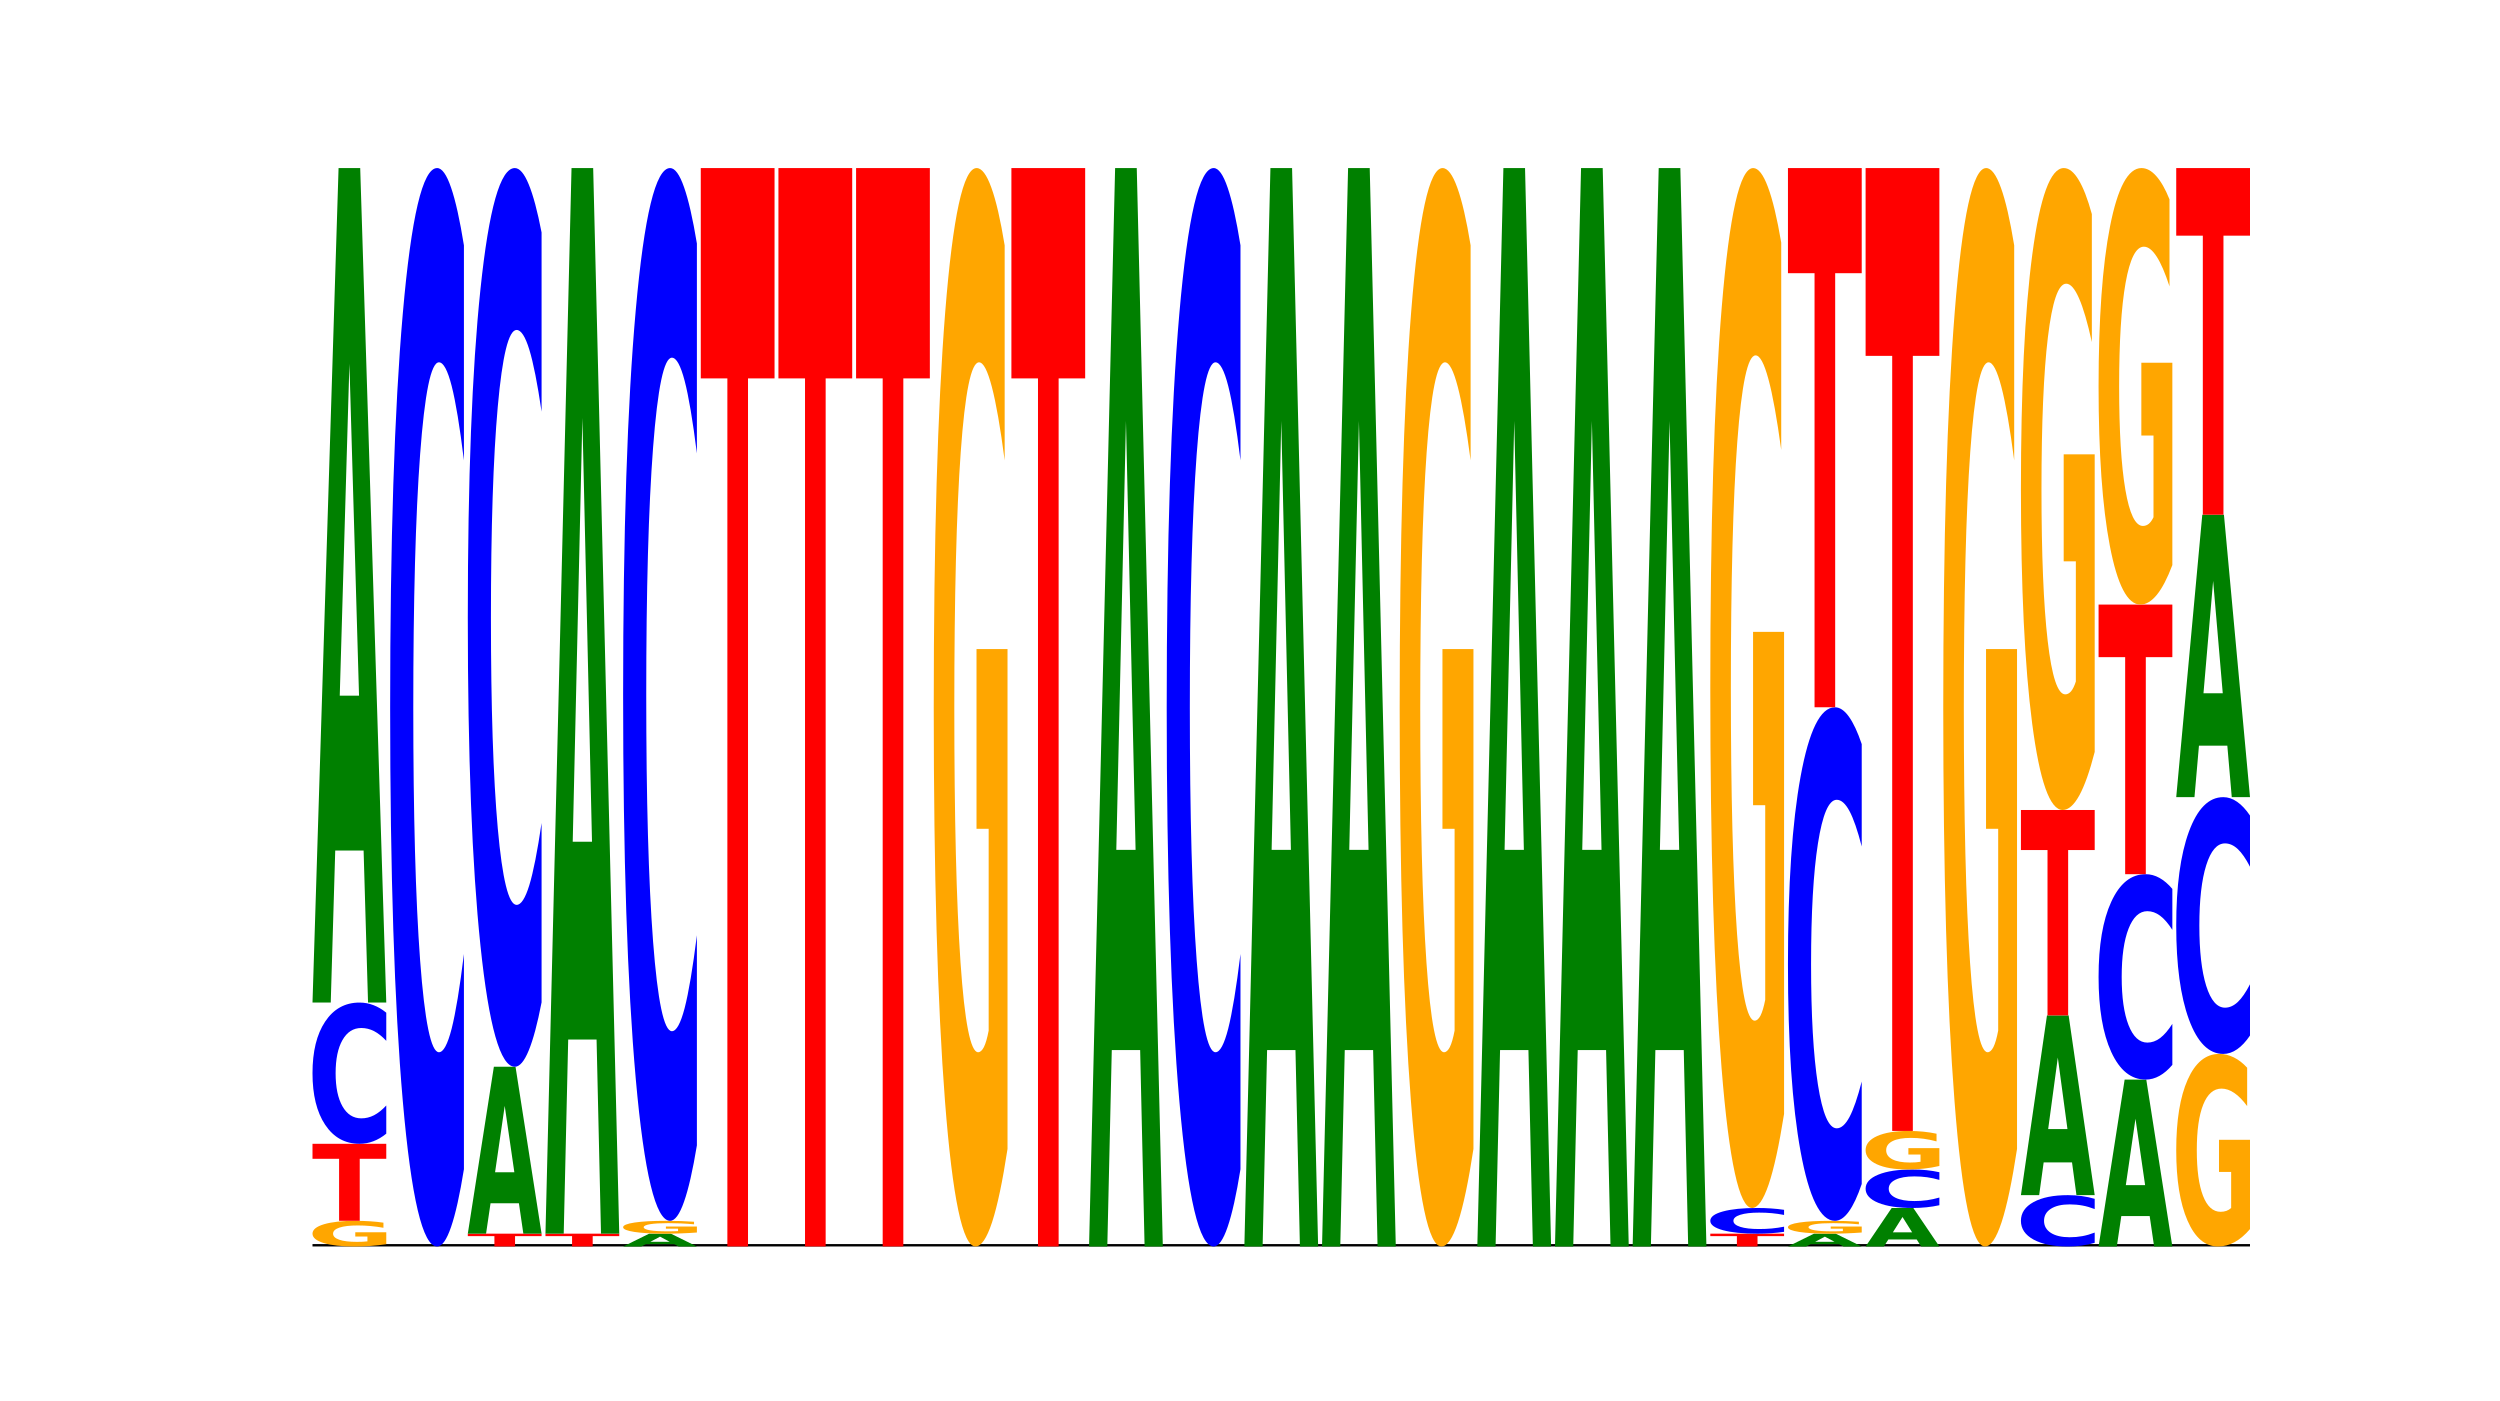 <?xml version="1.0" encoding="utf-8" standalone="no"?>
<!DOCTYPE svg PUBLIC "-//W3C//DTD SVG 1.1//EN"
  "http://www.w3.org/Graphics/SVG/1.1/DTD/svg11.dtd">
<svg xmlns:xlink="http://www.w3.org/1999/xlink" width="257.04pt" height="144pt" viewBox="0 0 257.04 144" xmlns="http://www.w3.org/2000/svg" version="1.1">
 <defs>
  <style type="text/css">*{stroke-linejoin: round; stroke-linecap: butt}</style>
 </defs>
 <g id="figure_1">
  <g id="patch_1">
   <path d="M 0 144 
L 257.04 144 
L 257.04 0 
L 0 0 
z
" style="fill: #ffffff"/>
  </g>
  <g id="axes_1">
   <g id="line2d_1">
    <path d="M 32.13 128.16 
L 231.336 128.16 
" clip-path="url(#pb9d78929ca)" style="fill: none; stroke: #000000; stroke-width: 0.5; stroke-linecap: square"/>
   </g>
   <g id="patch_2">
    <path d="M 39.715 127.921 
Q 38.95 128.041 38.127 128.101 
Q 37.305 128.16 36.427 128.16 
Q 34.445 128.16 33.288 127.804 
Q 32.13 127.449 32.13 126.841 
Q 32.13 126.226 33.308 125.873 
Q 34.488 125.52 36.54 125.52 
Q 37.33 125.52 38.054 125.568 
Q 38.78 125.615 39.423 125.709 
L 39.423 126.235 
Q 38.76 126.115 38.103 126.056 
Q 37.447 125.996 36.788 125.996 
Q 35.567 125.996 34.906 126.215 
Q 34.245 126.433 34.245 126.841 
Q 34.245 127.244 34.882 127.465 
Q 35.52 127.684 36.693 127.684 
Q 37.012 127.684 37.286 127.672 
Q 37.56 127.659 37.777 127.632 
L 37.777 127.137 
L 36.528 127.137 
L 36.528 126.697 
L 39.715 126.697 
L 39.715 127.921 
z
" clip-path="url(#pb9d78929ca)" style="fill: #ffa600"/>
   </g>
   <g id="patch_3">
    <path d="M 32.13 117.6 
L 39.715 117.6 
L 39.715 119.145 
L 36.986 119.145 
L 36.986 125.52 
L 34.864 125.52 
L 34.864 119.145 
L 32.13 119.145 
L 32.13 117.6 
z
" clip-path="url(#pb9d78929ca)" style="fill: #ff0000"/>
   </g>
   <g id="patch_4">
    <path d="M 39.715 116.559 
Q 39.081 117.075 38.394 117.336 
Q 37.708 117.6 36.961 117.6 
Q 34.733 117.6 33.431 115.644 
Q 32.13 113.689 32.13 110.344 
Q 32.13 106.988 33.431 105.036 
Q 34.733 103.08 36.961 103.08 
Q 37.708 103.08 38.394 103.344 
Q 39.081 103.605 39.715 104.121 
L 39.715 107.015 
Q 39.075 106.331 38.454 106.013 
Q 37.833 105.695 37.147 105.695 
Q 35.916 105.695 35.211 106.934 
Q 34.507 108.17 34.507 110.344 
Q 34.507 112.51 35.211 113.749 
Q 35.916 114.985 37.147 114.985 
Q 37.833 114.985 38.454 114.667 
Q 39.075 114.346 39.715 113.662 
L 39.715 116.559 
z
" clip-path="url(#pb9d78929ca)" style="fill: #0000ff"/>
   </g>
   <g id="patch_5">
    <path d="M 37.384 87.45 
L 34.467 87.45 
L 34.006 103.08 
L 32.13 103.08 
L 34.81 17.28 
L 37.035 17.28 
L 39.715 103.08 
L 37.84 103.08 
L 37.384 87.45 
z
M 34.932 71.526 
L 36.914 71.526 
L 35.925 37.397 
L 34.932 71.526 
z
" clip-path="url(#pb9d78929ca)" style="fill: #008000"/>
   </g>
   <g id="patch_6">
    <path d="M 47.699 120.212 
Q 47.065 124.152 46.379 126.144 
Q 45.693 128.16 44.945 128.16 
Q 42.717 128.16 41.416 113.226 
Q 40.114 98.293 40.114 72.754 
Q 40.114 47.124 41.416 32.214 
Q 42.717 17.28 44.945 17.28 
Q 45.693 17.28 46.379 19.296 
Q 47.065 21.288 47.699 25.228 
L 47.699 47.331 
Q 47.059 42.108 46.438 39.68 
Q 45.817 37.253 45.131 37.253 
Q 43.9 37.253 43.195 46.712 
Q 42.492 56.149 42.492 72.754 
Q 42.492 89.291 43.195 98.751 
Q 43.9 108.187 45.131 108.187 
Q 45.817 108.187 46.438 105.76 
Q 47.059 103.309 47.699 98.087 
L 47.699 120.212 
z
" clip-path="url(#pb9d78929ca)" style="fill: #0000ff"/>
   </g>
   <g id="patch_7">
    <path d="M 48.098 126.84 
L 55.683 126.84 
L 55.683 127.097 
L 52.955 127.097 
L 52.955 128.16 
L 50.833 128.16 
L 50.833 127.097 
L 48.098 127.097 
L 48.098 126.84 
z
" clip-path="url(#pb9d78929ca)" style="fill: #ff0000"/>
   </g>
   <g id="patch_8">
    <path d="M 53.353 123.714 
L 50.435 123.714 
L 49.975 126.84 
L 48.098 126.84 
L 50.778 109.68 
L 53.004 109.68 
L 55.683 126.84 
L 53.808 126.84 
L 53.353 123.714 
z
M 50.901 120.529 
L 52.883 120.529 
L 51.893 113.703 
L 50.901 120.529 
z
" clip-path="url(#pb9d78929ca)" style="fill: #008000"/>
   </g>
   <g id="patch_9">
    <path d="M 55.683 103.057 
Q 55.049 106.34 54.363 108 
Q 53.677 109.68 52.93 109.68 
Q 50.701 109.68 49.4 97.235 
Q 48.098 84.791 48.098 63.509 
Q 48.098 42.15 49.4 29.725 
Q 50.701 17.28 52.93 17.28 
Q 53.677 17.28 54.363 18.96 
Q 55.049 20.62 55.683 23.903 
L 55.683 42.322 
Q 55.043 37.97 54.422 35.947 
Q 53.801 33.924 53.115 33.924 
Q 51.884 33.924 51.179 41.807 
Q 50.476 49.671 50.476 63.509 
Q 50.476 77.289 51.179 85.172 
Q 51.884 93.036 53.115 93.036 
Q 53.801 93.036 54.422 91.013 
Q 55.043 88.971 55.683 84.619 
L 55.683 103.057 
z
" clip-path="url(#pb9d78929ca)" style="fill: #0000ff"/>
   </g>
   <g id="patch_10">
    <path d="M 56.083 126.84 
L 63.668 126.84 
L 63.668 127.097 
L 60.939 127.097 
L 60.939 128.16 
L 58.817 128.16 
L 58.817 127.097 
L 56.083 127.097 
L 56.083 126.84 
z
" clip-path="url(#pb9d78929ca)" style="fill: #ff0000"/>
   </g>
   <g id="patch_11">
    <path d="M 61.337 106.882 
L 58.42 106.882 
L 57.959 126.84 
L 56.083 126.84 
L 58.762 17.28 
L 60.988 17.28 
L 63.668 126.84 
L 61.793 126.84 
L 61.337 106.882 
z
M 58.885 86.547 
L 60.867 86.547 
L 59.877 42.968 
L 58.885 86.547 
z
" clip-path="url(#pb9d78929ca)" style="fill: #008000"/>
   </g>
   <g id="patch_12">
    <path d="M 69.321 127.92 
L 66.404 127.92 
L 65.943 128.16 
L 64.067 128.16 
L 66.747 126.84 
L 68.972 126.84 
L 71.652 128.16 
L 69.777 128.16 
L 69.321 127.92 
z
M 66.869 127.675 
L 68.851 127.675 
L 67.862 127.149 
L 66.869 127.675 
z
" clip-path="url(#pb9d78929ca)" style="fill: #008000"/>
   </g>
   <g id="patch_13">
    <path d="M 71.652 126.721 
Q 70.887 126.78 70.064 126.81 
Q 69.241 126.84 68.364 126.84 
Q 66.382 126.84 65.224 126.662 
Q 64.067 126.484 64.067 126.18 
Q 64.067 125.873 65.245 125.696 
Q 66.425 125.52 68.476 125.52 
Q 69.267 125.52 69.991 125.544 
Q 70.717 125.568 71.359 125.615 
L 71.359 125.878 
Q 70.696 125.817 70.04 125.788 
Q 69.384 125.758 68.725 125.758 
Q 67.504 125.758 66.843 125.867 
Q 66.182 125.977 66.182 126.18 
Q 66.182 126.382 66.819 126.492 
Q 67.456 126.602 68.629 126.602 
Q 68.949 126.602 69.223 126.596 
Q 69.496 126.589 69.714 126.576 
L 69.714 126.329 
L 68.465 126.329 
L 68.465 126.109 
L 71.652 126.109 
L 71.652 126.721 
z
" clip-path="url(#pb9d78929ca)" style="fill: #ffa600"/>
   </g>
   <g id="patch_14">
    <path d="M 71.652 117.761 
Q 71.017 121.607 70.331 123.552 
Q 69.645 125.52 68.898 125.52 
Q 66.67 125.52 65.368 110.942 
Q 64.067 96.364 64.067 71.434 
Q 64.067 46.414 65.368 31.858 
Q 66.67 17.28 68.898 17.28 
Q 69.645 17.28 70.331 19.248 
Q 71.017 21.193 71.652 25.039 
L 71.652 46.615 
Q 71.012 41.517 70.391 39.147 
Q 69.769 36.777 69.083 36.777 
Q 67.853 36.777 67.147 46.011 
Q 66.444 55.223 66.444 71.434 
Q 66.444 87.577 67.147 96.811 
Q 67.853 106.023 69.083 106.023 
Q 69.769 106.023 70.391 103.653 
Q 71.012 101.26 71.652 96.163 
L 71.652 117.761 
z
" clip-path="url(#pb9d78929ca)" style="fill: #0000ff"/>
   </g>
   <g id="patch_15">
    <path d="M 72.051 17.28 
L 79.636 17.28 
L 79.636 38.905 
L 76.907 38.905 
L 76.907 128.16 
L 74.785 128.16 
L 74.785 38.905 
L 72.051 38.905 
L 72.051 17.28 
z
" clip-path="url(#pb9d78929ca)" style="fill: #ff0000"/>
   </g>
   <g id="patch_16">
    <path d="M 80.035 17.28 
L 87.62 17.28 
L 87.62 38.905 
L 84.891 38.905 
L 84.891 128.16 
L 82.769 128.16 
L 82.769 38.905 
L 80.035 38.905 
L 80.035 17.28 
z
" clip-path="url(#pb9d78929ca)" style="fill: #ff0000"/>
   </g>
   <g id="patch_17">
    <path d="M 88.019 17.28 
L 95.604 17.28 
L 95.604 38.905 
L 92.876 38.905 
L 92.876 128.16 
L 90.754 128.16 
L 90.754 38.905 
L 88.019 38.905 
L 88.019 17.28 
z
" clip-path="url(#pb9d78929ca)" style="fill: #ff0000"/>
   </g>
   <g id="patch_18">
    <path d="M 103.589 118.128 
Q 102.824 123.144 102.001 125.663 
Q 101.178 128.16 100.301 128.16 
Q 98.319 128.16 97.161 113.226 
Q 96.004 98.293 96.004 72.754 
Q 96.004 46.918 97.182 32.099 
Q 98.361 17.28 100.413 17.28 
Q 101.204 17.28 101.928 19.296 
Q 102.654 21.288 103.296 25.228 
L 103.296 47.331 
Q 102.633 42.269 101.977 39.772 
Q 101.321 37.253 100.661 37.253 
Q 99.441 37.253 98.78 46.46 
Q 98.118 55.645 98.118 72.754 
Q 98.118 89.704 98.756 98.957 
Q 99.393 108.187 100.566 108.187 
Q 100.886 108.187 101.159 107.661 
Q 101.433 107.111 101.651 105.966 
L 101.651 85.214 
L 100.401 85.214 
L 100.401 66.731 
L 103.589 66.731 
L 103.589 118.128 
z
" clip-path="url(#pb9d78929ca)" style="fill: #ffa600"/>
   </g>
   <g id="patch_19">
    <path d="M 103.988 17.28 
L 111.573 17.28 
L 111.573 38.905 
L 108.844 38.905 
L 108.844 128.16 
L 106.722 128.16 
L 106.722 38.905 
L 103.988 38.905 
L 103.988 17.28 
z
" clip-path="url(#pb9d78929ca)" style="fill: #ff0000"/>
   </g>
   <g id="patch_20">
    <path d="M 117.226 107.961 
L 114.309 107.961 
L 113.849 128.16 
L 111.972 128.16 
L 114.652 17.28 
L 116.877 17.28 
L 119.557 128.16 
L 117.682 128.16 
L 117.226 107.961 
z
M 114.774 87.382 
L 116.756 87.382 
L 115.767 43.277 
L 114.774 87.382 
z
" clip-path="url(#pb9d78929ca)" style="fill: #008000"/>
   </g>
   <g id="patch_21">
    <path d="M 127.541 120.212 
Q 126.907 124.152 126.221 126.144 
Q 125.535 128.16 124.787 128.16 
Q 122.559 128.16 121.258 113.226 
Q 119.956 98.293 119.956 72.754 
Q 119.956 47.124 121.258 32.214 
Q 122.559 17.28 124.787 17.28 
Q 125.535 17.28 126.221 19.296 
Q 126.907 21.288 127.541 25.228 
L 127.541 47.331 
Q 126.901 42.108 126.28 39.68 
Q 125.659 37.253 124.973 37.253 
Q 123.742 37.253 123.037 46.712 
Q 122.334 56.149 122.334 72.754 
Q 122.334 89.291 123.037 98.751 
Q 123.742 108.187 124.973 108.187 
Q 125.659 108.187 126.28 105.76 
Q 126.901 103.309 127.541 98.087 
L 127.541 120.212 
z
" clip-path="url(#pb9d78929ca)" style="fill: #0000ff"/>
   </g>
   <g id="patch_22">
    <path d="M 133.195 107.961 
L 130.278 107.961 
L 129.817 128.16 
L 127.941 128.16 
L 130.62 17.28 
L 132.846 17.28 
L 135.525 128.16 
L 133.651 128.16 
L 133.195 107.961 
z
M 130.743 87.382 
L 132.725 87.382 
L 131.735 43.277 
L 130.743 87.382 
z
" clip-path="url(#pb9d78929ca)" style="fill: #008000"/>
   </g>
   <g id="patch_23">
    <path d="M 141.179 107.961 
L 138.262 107.961 
L 137.801 128.16 
L 135.925 128.16 
L 138.605 17.28 
L 140.83 17.28 
L 143.51 128.16 
L 141.635 128.16 
L 141.179 107.961 
z
M 138.727 87.382 
L 140.709 87.382 
L 139.72 43.277 
L 138.727 87.382 
z
" clip-path="url(#pb9d78929ca)" style="fill: #008000"/>
   </g>
   <g id="patch_24">
    <path d="M 151.494 118.128 
Q 150.729 123.144 149.906 125.663 
Q 149.083 128.16 148.206 128.16 
Q 146.224 128.16 145.067 113.226 
Q 143.909 98.293 143.909 72.754 
Q 143.909 46.918 145.087 32.099 
Q 146.267 17.28 148.318 17.28 
Q 149.109 17.28 149.833 19.296 
Q 150.559 21.288 151.202 25.228 
L 151.202 47.331 
Q 150.539 42.269 149.882 39.772 
Q 149.226 37.253 148.567 37.253 
Q 147.346 37.253 146.685 46.46 
Q 146.024 55.645 146.024 72.754 
Q 146.024 89.704 146.661 98.957 
Q 147.299 108.187 148.471 108.187 
Q 148.791 108.187 149.065 107.661 
Q 149.338 107.111 149.556 105.966 
L 149.556 85.214 
L 148.307 85.214 
L 148.307 66.731 
L 151.494 66.731 
L 151.494 118.128 
z
" clip-path="url(#pb9d78929ca)" style="fill: #ffa600"/>
   </g>
   <g id="patch_25">
    <path d="M 157.147 107.961 
L 154.23 107.961 
L 153.77 128.16 
L 151.893 128.16 
L 154.573 17.28 
L 156.798 17.28 
L 159.478 128.16 
L 157.603 128.16 
L 157.147 107.961 
z
M 154.695 87.382 
L 156.677 87.382 
L 155.688 43.277 
L 154.695 87.382 
z
" clip-path="url(#pb9d78929ca)" style="fill: #008000"/>
   </g>
   <g id="patch_26">
    <path d="M 165.131 107.961 
L 162.214 107.961 
L 161.754 128.16 
L 159.877 128.16 
L 162.557 17.28 
L 164.783 17.28 
L 167.462 128.16 
L 165.587 128.16 
L 165.131 107.961 
z
M 162.68 87.382 
L 164.662 87.382 
L 163.672 43.277 
L 162.68 87.382 
z
" clip-path="url(#pb9d78929ca)" style="fill: #008000"/>
   </g>
   <g id="patch_27">
    <path d="M 173.116 107.961 
L 170.199 107.961 
L 169.738 128.16 
L 167.862 128.16 
L 170.541 17.28 
L 172.767 17.28 
L 175.447 128.16 
L 173.572 128.16 
L 173.116 107.961 
z
M 170.664 87.382 
L 172.646 87.382 
L 171.656 43.277 
L 170.664 87.382 
z
" clip-path="url(#pb9d78929ca)" style="fill: #008000"/>
   </g>
   <g id="patch_28">
    <path d="M 175.846 126.84 
L 183.431 126.84 
L 183.431 127.097 
L 180.702 127.097 
L 180.702 128.16 
L 178.58 128.16 
L 178.58 127.097 
L 175.846 127.097 
L 175.846 126.84 
z
" clip-path="url(#pb9d78929ca)" style="fill: #ff0000"/>
   </g>
   <g id="patch_29">
    <path d="M 183.431 126.651 
Q 182.796 126.745 182.11 126.792 
Q 181.424 126.84 180.677 126.84 
Q 178.449 126.84 177.147 126.484 
Q 175.846 126.129 175.846 125.521 
Q 175.846 124.911 177.147 124.556 
Q 178.449 124.2 180.677 124.2 
Q 181.424 124.2 182.11 124.248 
Q 182.796 124.295 183.431 124.389 
L 183.431 124.915 
Q 182.791 124.791 182.169 124.733 
Q 181.548 124.676 180.862 124.676 
Q 179.632 124.676 178.926 124.901 
Q 178.223 125.125 178.223 125.521 
Q 178.223 125.915 178.926 126.14 
Q 179.632 126.364 180.862 126.364 
Q 181.548 126.364 182.169 126.307 
Q 182.791 126.248 183.431 126.124 
L 183.431 126.651 
z
" clip-path="url(#pb9d78929ca)" style="fill: #0000ff"/>
   </g>
   <g id="patch_30">
    <path d="M 183.431 114.526 
Q 182.666 119.363 181.843 121.793 
Q 181.02 124.2 180.143 124.2 
Q 178.161 124.2 177.003 109.8 
Q 175.846 95.399 175.846 70.773 
Q 175.846 45.86 177.024 31.57 
Q 178.204 17.28 180.255 17.28 
Q 181.046 17.28 181.77 19.224 
Q 182.496 21.145 183.138 24.944 
L 183.138 46.257 
Q 182.475 41.376 181.819 38.969 
Q 181.163 36.539 180.504 36.539 
Q 179.283 36.539 178.622 45.418 
Q 177.96 54.275 177.96 70.773 
Q 177.96 87.117 178.598 96.04 
Q 179.235 104.941 180.408 104.941 
Q 180.728 104.941 181.002 104.433 
Q 181.275 103.903 181.493 102.798 
L 181.493 82.788 
L 180.243 82.788 
L 180.243 64.964 
L 183.431 64.964 
L 183.431 114.526 
z
" clip-path="url(#pb9d78929ca)" style="fill: #ffa600"/>
   </g>
   <g id="patch_31">
    <path d="M 189.084 127.92 
L 186.167 127.92 
L 185.706 128.16 
L 183.83 128.16 
L 186.51 126.84 
L 188.735 126.84 
L 191.415 128.16 
L 189.54 128.16 
L 189.084 127.92 
z
M 186.632 127.675 
L 188.614 127.675 
L 187.625 127.149 
L 186.632 127.675 
z
" clip-path="url(#pb9d78929ca)" style="fill: #008000"/>
   </g>
   <g id="patch_32">
    <path d="M 191.415 126.721 
Q 190.65 126.78 189.827 126.81 
Q 189.004 126.84 188.127 126.84 
Q 186.145 126.84 184.988 126.662 
Q 183.83 126.484 183.83 126.18 
Q 183.83 125.873 185.008 125.696 
Q 186.188 125.52 188.24 125.52 
Q 189.03 125.52 189.754 125.544 
Q 190.48 125.568 191.123 125.615 
L 191.123 125.878 
Q 190.46 125.817 189.803 125.788 
Q 189.147 125.758 188.488 125.758 
Q 187.267 125.758 186.606 125.867 
Q 185.945 125.977 185.945 126.18 
Q 185.945 126.382 186.582 126.492 
Q 187.22 126.602 188.393 126.602 
Q 188.712 126.602 188.986 126.596 
Q 189.259 126.589 189.477 126.576 
L 189.477 126.329 
L 188.228 126.329 
L 188.228 126.109 
L 191.415 126.109 
L 191.415 126.721 
z
" clip-path="url(#pb9d78929ca)" style="fill: #ffa600"/>
   </g>
   <g id="patch_33">
    <path d="M 191.415 121.735 
Q 190.78 123.611 190.094 124.56 
Q 189.408 125.52 188.661 125.52 
Q 186.433 125.52 185.131 118.409 
Q 183.83 111.297 183.83 99.136 
Q 183.83 86.932 185.131 79.831 
Q 186.433 72.72 188.661 72.72 
Q 189.408 72.72 190.094 73.68 
Q 190.78 74.629 191.415 76.505 
L 191.415 87.03 
Q 190.775 84.543 190.154 83.387 
Q 189.533 82.231 188.846 82.231 
Q 187.616 82.231 186.911 86.735 
Q 186.207 91.229 186.207 99.136 
Q 186.207 107.011 186.911 111.516 
Q 187.616 116.009 188.846 116.009 
Q 189.533 116.009 190.154 114.853 
Q 190.775 113.686 191.415 111.199 
L 191.415 121.735 
z
" clip-path="url(#pb9d78929ca)" style="fill: #0000ff"/>
   </g>
   <g id="patch_34">
    <path d="M 183.83 17.28 
L 191.415 17.28 
L 191.415 28.092 
L 188.686 28.092 
L 188.686 72.72 
L 186.564 72.72 
L 186.564 28.092 
L 183.83 28.092 
L 183.83 17.28 
z
" clip-path="url(#pb9d78929ca)" style="fill: #ff0000"/>
   </g>
   <g id="patch_35">
    <path d="M 197.068 127.439 
L 194.151 127.439 
L 193.691 128.16 
L 191.814 128.16 
L 194.494 124.2 
L 196.719 124.2 
L 199.399 128.16 
L 197.524 128.16 
L 197.068 127.439 
z
M 194.616 126.704 
L 196.598 126.704 
L 195.609 125.128 
L 194.616 126.704 
z
" clip-path="url(#pb9d78929ca)" style="fill: #008000"/>
   </g>
   <g id="patch_36">
    <path d="M 199.399 123.916 
Q 198.765 124.057 198.079 124.128 
Q 197.393 124.2 196.645 124.2 
Q 194.417 124.2 193.116 123.667 
Q 191.814 123.133 191.814 122.221 
Q 191.814 121.306 193.116 120.773 
Q 194.417 120.24 196.645 120.24 
Q 197.393 120.24 198.079 120.312 
Q 198.765 120.383 199.399 120.524 
L 199.399 121.313 
Q 198.759 121.127 198.138 121.04 
Q 197.517 120.953 196.831 120.953 
Q 195.6 120.953 194.895 121.291 
Q 194.192 121.628 194.192 122.221 
Q 194.192 122.812 194.895 123.15 
Q 195.6 123.487 196.831 123.487 
Q 197.517 123.487 198.138 123.4 
Q 198.759 123.312 199.399 123.126 
L 199.399 123.916 
z
" clip-path="url(#pb9d78929ca)" style="fill: #0000ff"/>
   </g>
   <g id="patch_37">
    <path d="M 199.399 119.882 
Q 198.634 120.061 197.811 120.151 
Q 196.989 120.24 196.112 120.24 
Q 194.129 120.24 192.972 119.707 
Q 191.814 119.173 191.814 118.261 
Q 191.814 117.339 192.992 116.809 
Q 194.172 116.28 196.224 116.28 
Q 197.014 116.28 197.738 116.352 
Q 198.464 116.423 199.107 116.564 
L 199.107 117.353 
Q 198.444 117.172 197.788 117.083 
Q 197.131 116.993 196.472 116.993 
Q 195.251 116.993 194.59 117.322 
Q 193.929 117.65 193.929 118.261 
Q 193.929 118.867 194.566 119.197 
Q 195.204 119.527 196.377 119.527 
Q 196.696 119.527 196.97 119.508 
Q 197.244 119.488 197.461 119.447 
L 197.461 118.706 
L 196.212 118.706 
L 196.212 118.046 
L 199.399 118.046 
L 199.399 119.882 
z
" clip-path="url(#pb9d78929ca)" style="fill: #ffa600"/>
   </g>
   <g id="patch_38">
    <path d="M 191.814 17.28 
L 199.399 17.28 
L 199.399 36.588 
L 196.67 36.588 
L 196.67 116.28 
L 194.548 116.28 
L 194.548 36.588 
L 191.814 36.588 
L 191.814 17.28 
z
" clip-path="url(#pb9d78929ca)" style="fill: #ff0000"/>
   </g>
   <g id="patch_39">
    <path d="M 207.383 118.128 
Q 206.618 123.144 205.796 125.663 
Q 204.973 128.16 204.096 128.16 
Q 202.114 128.16 200.956 113.226 
Q 199.798 98.293 199.798 72.754 
Q 199.798 46.918 200.976 32.099 
Q 202.156 17.28 204.208 17.28 
Q 204.998 17.28 205.723 19.296 
Q 206.448 21.288 207.091 25.228 
L 207.091 47.331 
Q 206.428 42.269 205.772 39.772 
Q 205.116 37.253 204.456 37.253 
Q 203.236 37.253 202.574 46.46 
Q 201.913 55.645 201.913 72.754 
Q 201.913 89.704 202.551 98.957 
Q 203.188 108.187 204.361 108.187 
Q 204.681 108.187 204.954 107.661 
Q 205.228 107.111 205.445 105.966 
L 205.445 85.214 
L 204.196 85.214 
L 204.196 66.731 
L 207.383 66.731 
L 207.383 118.128 
z
" clip-path="url(#pb9d78929ca)" style="fill: #ffa600"/>
   </g>
   <g id="patch_40">
    <path d="M 215.368 127.782 
Q 214.733 127.969 214.047 128.064 
Q 213.361 128.16 212.614 128.16 
Q 210.385 128.16 209.084 127.449 
Q 207.783 126.738 207.783 125.522 
Q 207.783 124.301 209.084 123.591 
Q 210.385 122.88 212.614 122.88 
Q 213.361 122.88 214.047 122.976 
Q 214.733 123.071 215.368 123.258 
L 215.368 124.311 
Q 214.727 124.062 214.106 123.947 
Q 213.485 123.831 212.799 123.831 
Q 211.568 123.831 210.863 124.282 
Q 210.16 124.731 210.16 125.522 
Q 210.16 126.309 210.863 126.76 
Q 211.568 127.209 212.799 127.209 
Q 213.485 127.209 214.106 127.093 
Q 214.727 126.977 215.368 126.728 
L 215.368 127.782 
z
" clip-path="url(#pb9d78929ca)" style="fill: #0000ff"/>
   </g>
   <g id="patch_41">
    <path d="M 213.037 119.514 
L 210.12 119.514 
L 209.659 122.88 
L 207.783 122.88 
L 210.462 104.4 
L 212.688 104.4 
L 215.368 122.88 
L 213.493 122.88 
L 213.037 119.514 
z
M 210.585 116.084 
L 212.567 116.084 
L 211.577 108.733 
L 210.585 116.084 
z
" clip-path="url(#pb9d78929ca)" style="fill: #008000"/>
   </g>
   <g id="patch_42">
    <path d="M 207.783 83.28 
L 215.368 83.28 
L 215.368 87.399 
L 212.639 87.399 
L 212.639 104.4 
L 210.517 104.4 
L 210.517 87.399 
L 207.783 87.399 
L 207.783 83.28 
z
" clip-path="url(#pb9d78929ca)" style="fill: #ff0000"/>
   </g>
   <g id="patch_43">
    <path d="M 215.368 77.309 
Q 214.603 80.294 213.78 81.794 
Q 212.957 83.28 212.08 83.28 
Q 210.098 83.28 208.94 74.391 
Q 207.783 65.502 207.783 50.3 
Q 207.783 34.922 208.961 26.101 
Q 210.14 17.28 212.192 17.28 
Q 212.983 17.28 213.707 18.48 
Q 214.433 19.666 215.075 22.011 
L 215.075 35.167 
Q 214.412 32.154 213.756 30.668 
Q 213.1 29.168 212.44 29.168 
Q 211.22 29.168 210.559 34.649 
Q 209.897 40.116 209.897 50.3 
Q 209.897 60.389 210.535 65.897 
Q 211.172 71.392 212.345 71.392 
Q 212.665 71.392 212.938 71.078 
Q 213.212 70.751 213.43 70.069 
L 213.43 57.717 
L 212.18 57.717 
L 212.18 46.715 
L 215.368 46.715 
L 215.368 77.309 
z
" clip-path="url(#pb9d78929ca)" style="fill: #ffa600"/>
   </g>
   <g id="patch_44">
    <path d="M 221.021 125.034 
L 218.104 125.034 
L 217.643 128.16 
L 215.767 128.16 
L 218.447 111 
L 220.672 111 
L 223.352 128.16 
L 221.477 128.16 
L 221.021 125.034 
z
M 218.569 121.849 
L 220.551 121.849 
L 219.562 115.023 
L 218.569 121.849 
z
" clip-path="url(#pb9d78929ca)" style="fill: #008000"/>
   </g>
   <g id="patch_45">
    <path d="M 223.352 109.486 
Q 222.717 110.237 222.031 110.616 
Q 221.345 111 220.598 111 
Q 218.37 111 217.068 108.155 
Q 215.767 105.311 215.767 100.447 
Q 215.767 95.565 217.068 92.725 
Q 218.37 89.88 220.598 89.88 
Q 221.345 89.88 222.031 90.264 
Q 222.717 90.643 223.352 91.394 
L 223.352 95.604 
Q 222.712 94.609 222.09 94.147 
Q 221.469 93.684 220.783 93.684 
Q 219.553 93.684 218.847 95.486 
Q 218.144 97.284 218.144 100.447 
Q 218.144 103.596 218.847 105.398 
Q 219.553 107.196 220.783 107.196 
Q 221.469 107.196 222.09 106.733 
Q 222.712 106.266 223.352 105.272 
L 223.352 109.486 
z
" clip-path="url(#pb9d78929ca)" style="fill: #0000ff"/>
   </g>
   <g id="patch_46">
    <path d="M 215.767 62.16 
L 223.352 62.16 
L 223.352 67.566 
L 220.623 67.566 
L 220.623 89.88 
L 218.501 89.88 
L 218.501 67.566 
L 215.767 67.566 
L 215.767 62.16 
z
" clip-path="url(#pb9d78929ca)" style="fill: #ff0000"/>
   </g>
   <g id="patch_47">
    <path d="M 223.352 58.099 
Q 222.587 60.13 221.764 61.149 
Q 220.941 62.16 220.064 62.16 
Q 218.082 62.16 216.924 56.115 
Q 215.767 50.071 215.767 39.734 
Q 215.767 29.276 216.945 23.278 
Q 218.125 17.28 220.176 17.28 
Q 220.967 17.28 221.691 18.096 
Q 222.417 18.902 223.059 20.497 
L 223.059 29.443 
Q 222.396 27.394 221.74 26.384 
Q 221.084 25.364 220.425 25.364 
Q 219.204 25.364 218.543 29.091 
Q 217.881 32.809 217.881 39.734 
Q 217.881 46.594 218.519 50.34 
Q 219.156 54.076 220.329 54.076 
Q 220.649 54.076 220.923 53.863 
Q 221.196 53.64 221.414 53.177 
L 221.414 44.777 
L 220.164 44.777 
L 220.164 37.296 
L 223.352 37.296 
L 223.352 58.099 
z
" clip-path="url(#pb9d78929ca)" style="fill: #ffa600"/>
   </g>
   <g id="patch_48">
    <path d="M 231.336 126.369 
Q 230.571 127.264 229.748 127.714 
Q 228.926 128.16 228.048 128.16 
Q 226.066 128.16 224.909 125.493 
Q 223.751 122.827 223.751 118.266 
Q 223.751 113.653 224.929 111.006 
Q 226.109 108.36 228.161 108.36 
Q 228.951 108.36 229.675 108.72 
Q 230.401 109.076 231.044 109.779 
L 231.044 113.726 
Q 230.381 112.822 229.724 112.376 
Q 229.068 111.927 228.409 111.927 
Q 227.188 111.927 226.527 113.571 
Q 225.866 115.211 225.866 118.266 
Q 225.866 121.293 226.503 122.945 
Q 227.141 124.593 228.314 124.593 
Q 228.633 124.593 228.907 124.499 
Q 229.181 124.401 229.398 124.197 
L 229.398 120.491 
L 228.149 120.491 
L 228.149 117.19 
L 231.336 117.19 
L 231.336 126.369 
z
" clip-path="url(#pb9d78929ca)" style="fill: #ffa600"/>
   </g>
   <g id="patch_49">
    <path d="M 231.336 106.468 
Q 230.702 107.406 230.015 107.88 
Q 229.329 108.36 228.582 108.36 
Q 226.354 108.36 225.052 104.804 
Q 223.751 101.249 223.751 95.168 
Q 223.751 89.066 225.052 85.516 
Q 226.354 81.96 228.582 81.96 
Q 229.329 81.96 230.015 82.44 
Q 230.702 82.914 231.336 83.852 
L 231.336 89.115 
Q 230.696 87.872 230.075 87.293 
Q 229.454 86.715 228.768 86.715 
Q 227.537 86.715 226.832 88.968 
Q 226.128 91.214 226.128 95.168 
Q 226.128 99.106 226.832 101.358 
Q 227.537 103.605 228.768 103.605 
Q 229.454 103.605 230.075 103.027 
Q 230.696 102.443 231.336 101.2 
L 231.336 106.468 
z
" clip-path="url(#pb9d78929ca)" style="fill: #0000ff"/>
   </g>
   <g id="patch_50">
    <path d="M 229.005 76.67 
L 226.088 76.67 
L 225.627 81.96 
L 223.751 81.96 
L 226.431 52.92 
L 228.656 52.92 
L 231.336 81.96 
L 229.461 81.96 
L 229.005 76.67 
z
M 226.553 71.28 
L 228.535 71.28 
L 227.546 59.729 
L 226.553 71.28 
z
" clip-path="url(#pb9d78929ca)" style="fill: #008000"/>
   </g>
   <g id="patch_51">
    <path d="M 223.751 17.28 
L 231.336 17.28 
L 231.336 24.231 
L 228.607 24.231 
L 228.607 52.92 
L 226.485 52.92 
L 226.485 24.231 
L 223.751 24.231 
L 223.751 17.28 
z
" clip-path="url(#pb9d78929ca)" style="fill: #ff0000"/>
   </g>
  </g>
 </g>
 <defs>
  <clipPath id="pb9d78929ca">
   <rect x="32.13" y="17.28" width="199.206" height="110.88"/>
  </clipPath>
 </defs>
</svg>
